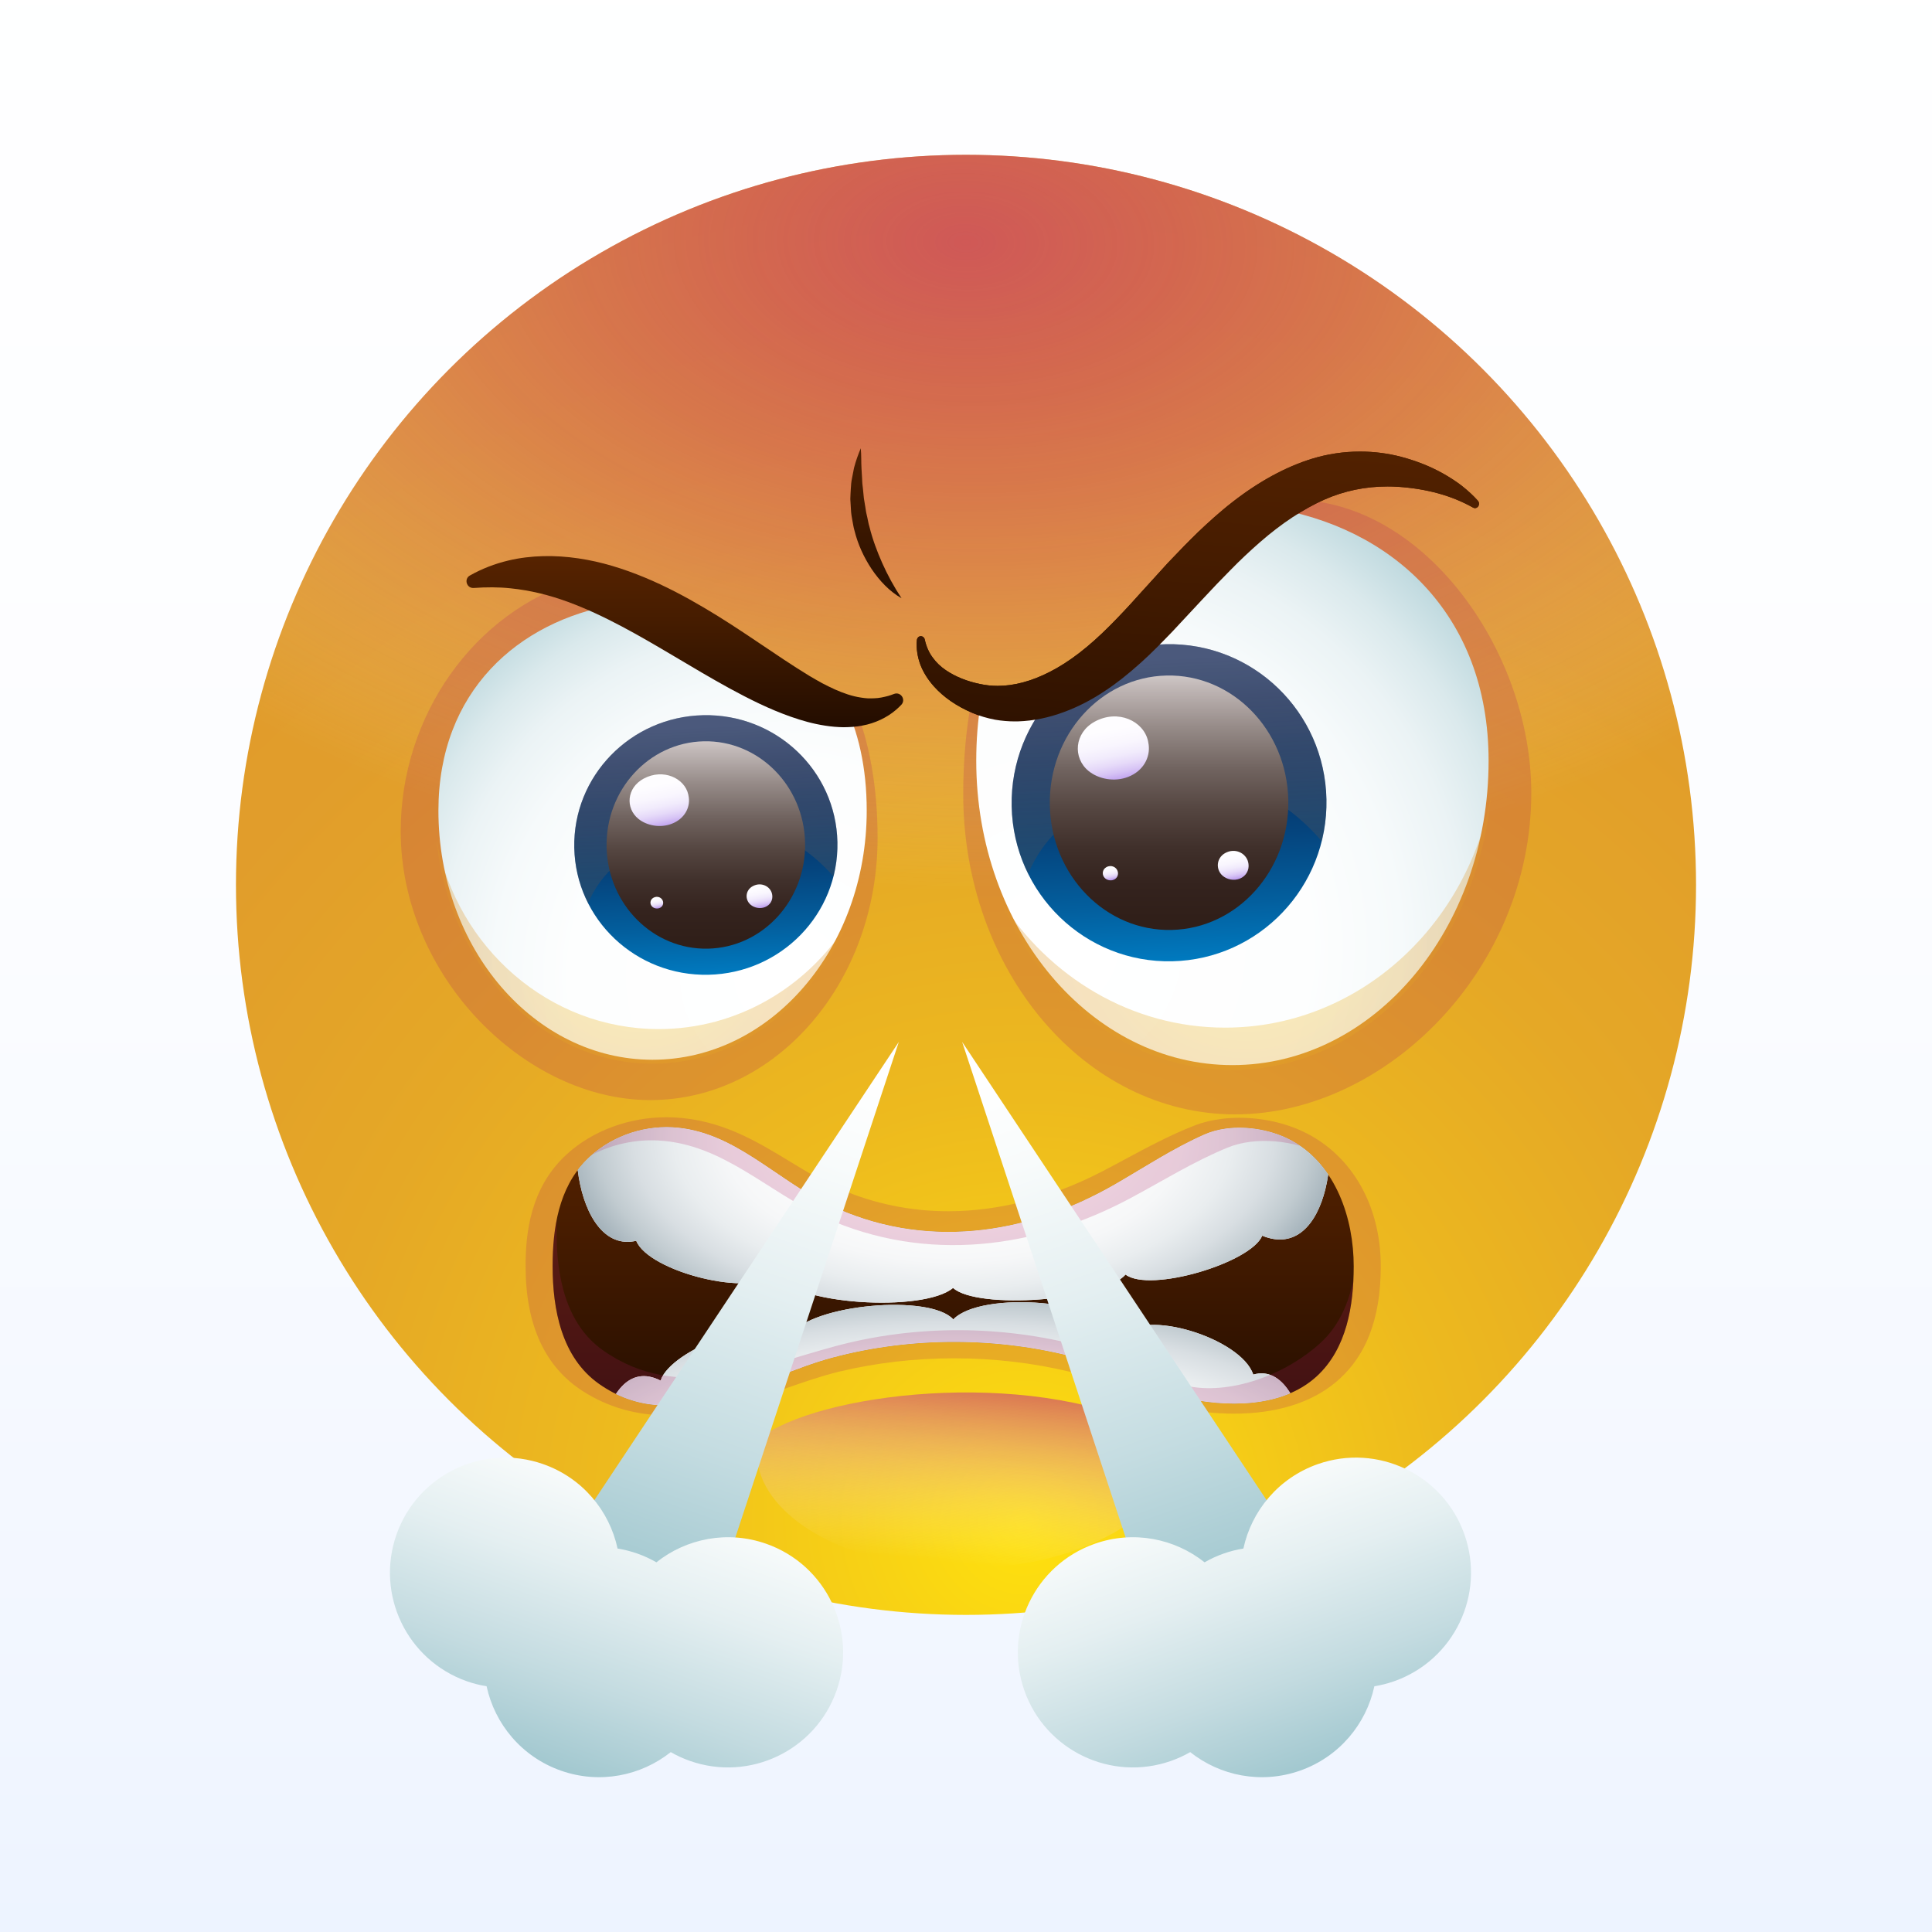 <?xml version="1.0" encoding="utf-8"?>
<!-- Generator: Adobe Illustrator 27.5.0, SVG Export Plug-In . SVG Version: 6.00 Build 0)  -->
<svg version="1.1" xmlns="http://www.w3.org/2000/svg" xmlns:xlink="http://www.w3.org/1999/xlink" x="0px" y="0px"
	 viewBox="0 0 500 500" style="enable-background:new 0 0 500 500;" xml:space="preserve">
<rect x="0" y="0" width="500" height="500" fill="#333333" stroke="none"/>
<g id="BACKGROUND">
	<linearGradient id="SVGID_1_" gradientUnits="userSpaceOnUse" x1="250" y1="-42.956" x2="250" y2="557.139">
		<stop  offset="0" style="stop-color:#FFFFFF"/>
		<stop  offset="0.442" style="stop-color:#FCFDFF"/>
		<stop  offset="0.811" style="stop-color:#F1F6FF"/>
		<stop  offset="0.997" style="stop-color:#E9F1FF"/>
	</linearGradient>
	<rect style="fill:url(#SVGID_1_);" width="500" height="500"/>
</g>
<g id="OBJECTS">
	<g>
		<g>
			<g>
				<g>
					
						<radialGradient id="SVGID_00000130628892223139708410000010521937872332672179_" cx="265.062" cy="393.438" r="358.469" gradientUnits="userSpaceOnUse">
						<stop  offset="0" style="stop-color:#FFE20D"/>
						<stop  offset="0.003" style="stop-color:#FFE20D"/>
						<stop  offset="0.104" style="stop-color:#F8D314"/>
						<stop  offset="0.305" style="stop-color:#EDBA1E"/>
						<stop  offset="0.516" style="stop-color:#E5A826"/>
						<stop  offset="0.74" style="stop-color:#E19D2B"/>
						<stop  offset="1" style="stop-color:#DF9A2C"/>
					</radialGradient>
					<circle style="fill:url(#SVGID_00000130628892223139708410000010521937872332672179_);" cx="250" cy="229" r="188.934"/>
					<g>
						<defs>
							<circle id="SVGID_00000030475917383041837820000009834560628241152136_" cx="250" cy="229" r="188.934"/>
						</defs>
						<clipPath id="SVGID_00000025413312283318857330000003480907476537971854_">
							<use xlink:href="#SVGID_00000030475917383041837820000009834560628241152136_"  style="overflow:visible;"/>
						</clipPath>
						<g style="clip-path:url(#SVGID_00000025413312283318857330000003480907476537971854_);">
							
								<radialGradient id="SVGID_00000003794112089805172440000015437112502676365989_" cx="-768.71" cy="2.863" r="556.312" gradientTransform="matrix(-0.006 0.302 -0.505 -0.01 246.74 294.881)" gradientUnits="userSpaceOnUse">
								<stop  offset="0" style="stop-color:#C83C69"/>
								<stop  offset="0.211" style="stop-color:#C93F6B;stop-opacity:0.789"/>
								<stop  offset="0.359" style="stop-color:#CB4872;stop-opacity:0.641"/>
								<stop  offset="0.487" style="stop-color:#D0577E;stop-opacity:0.513"/>
								<stop  offset="0.604" style="stop-color:#D66D8F;stop-opacity:0.396"/>
								<stop  offset="0.713" style="stop-color:#DE8AA5;stop-opacity:0.287"/>
								<stop  offset="0.817" style="stop-color:#E8ACC0;stop-opacity:0.183"/>
								<stop  offset="0.914" style="stop-color:#F3D5DF;stop-opacity:0.086"/>
								<stop  offset="1" style="stop-color:#FFFFFF;stop-opacity:0"/>
							</radialGradient>
							<path style="opacity:0.7;fill:url(#SVGID_00000003794112089805172440000015437112502676365989_);" d="M246.633,230.665
								C91.321,227.499-33.049,149.664-31.157,56.815c1.892-92.849,129.332-165.551,284.643-162.386
								c155.311,3.166,279.681,81.001,277.789,173.85C529.383,161.128,401.944,233.83,246.633,230.665z"/>
						</g>
					</g>
				</g>
			</g>
			<g>
				
					<linearGradient id="SVGID_00000108291839256683021880000017806269338348938672_" gradientUnits="userSpaceOnUse" x1="314.19" y1="94.675" x2="304.459" y2="219.373">
					<stop  offset="0" style="stop-color:#592400"/>
					<stop  offset="0.395" style="stop-color:#461C00"/>
					<stop  offset="1" style="stop-color:#210C00"/>
				</linearGradient>
				<path style="fill:url(#SVGID_00000108291839256683021880000017806269338348938672_);" d="M262.651,186.7
					c-1.691,0-3.411-0.147-5.112-0.438c-2.04-0.383-4.023-0.973-5.862-1.749c-4.174-1.789-7.449-4.049-10.001-6.904
					c-1.53-1.72-2.689-3.562-3.442-5.473c-0.813-2.153-1.145-4.406-0.946-6.482c0.053-0.55,0.457-0.975,0.963-1.011
					c0.002,0,0.004,0,0.006,0c0.548,0,0.959,0.357,1.07,0.866c0.392,1.795,1.07,3.347,2.016,4.613
					c0.906,1.275,2.043,2.378,3.446,3.327c2.498,1.685,5.482,2.888,8.871,3.577c1.473,0.316,3.01,0.479,4.546,0.479
					c4.23,0,8.744-1.208,13.413-3.588c5.135-2.62,10.159-6.492,15.809-12.186c2.376-2.391,4.844-5.023,7.333-7.82l7.512-8.262
					c2.889-3.04,5.369-5.604,7.977-8.12c2.293-2.171,5.373-5.012,8.731-7.613c6.827-5.321,13.74-9.083,20.55-11.187
					c4.022-1.236,8.213-1.864,12.456-1.864c3.644,0,7.251,0.465,10.719,1.383c3.967,1.07,7.449,2.455,10.634,4.231
					c1.744,0.975,3.372,2.031,4.839,3.137c1.784,1.41,3.162,2.683,4.296,3.977c0.352,0.401,0.387,1.014,0.082,1.459
					c-0.196,0.287-0.5,0.453-0.832,0.453c-0.166,0-0.325-0.043-0.475-0.126c-5.586-3.136-11.999-4.906-19.603-5.407
					c-0.842-0.05-1.701-0.075-2.546-0.075c-5.739,0-11.232,1.14-16.324,3.387c-5.493,2.454-11.091,6.151-16.645,10.991
					c-2.755,2.405-5.254,4.763-7.643,7.212c-2.351,2.359-4.809,4.928-7.501,7.837l-7.563,8.112
					c-2.819,2.927-5.399,5.574-8.186,8.076c-3.441,3.089-6.38,5.401-9.25,7.276c-3.373,2.278-6.931,4.115-10.602,5.476
					c-3.976,1.476-7.932,2.291-11.757,2.423C263.304,186.695,262.977,186.7,262.651,186.7z"/>
			</g>
			<g>
				
					<linearGradient id="SVGID_00000173883064415804731330000012756259203109886351_" gradientUnits="userSpaceOnUse" x1="225.843" y1="100.887" x2="227.12" y2="162.929">
					<stop  offset="0" style="stop-color:#592400"/>
					<stop  offset="0.385" style="stop-color:#461C00"/>
					<stop  offset="1" style="stop-color:#210C00"/>
				</linearGradient>
				<path style="fill:url(#SVGID_00000173883064415804731330000012756259203109886351_);" d="M222.764,116.013
					c0.18,1.816,0.094,3.552,0.195,5.285c0.065,0.867,0.117,1.727,0.154,2.58c0.03,0.427,0.02,0.852,0.062,1.276l0.149,1.268
					c0.092,0.843,0.172,1.683,0.245,2.519c0.154,0.829,0.278,1.658,0.409,2.484c0.075,0.411,0.105,0.829,0.195,1.237l0.279,1.22
					c0.198,0.809,0.293,1.643,0.556,2.434c0.799,3.234,1.961,6.359,3.327,9.439c1.381,3.084,3.005,6.083,4.982,9.067
					c-3.146-1.79-5.687-4.518-7.723-7.526c-2.015-3.033-3.582-6.417-4.458-9.981c-0.266-0.879-0.374-1.794-0.558-2.69
					c-0.161-0.902-0.324-1.802-0.355-2.718c-0.06-0.912-0.127-1.822-0.163-2.731c0.02-0.911,0.077-1.821,0.129-2.726
					c0.044-0.906,0.118-1.806,0.309-2.696c0.158-0.891,0.331-1.777,0.517-2.654C221.465,119.357,222.078,117.655,222.764,116.013z"
					/>
			</g>
			<g>
				<g>
					<g>
						<g>
							<g>
								<path style="opacity:0.2;fill:#AA1A5F;" d="M150,150.055c-27.612,8.295-46.298,35.476-46.298,65.021
									c0,37.488,32.111,69.625,64.597,69.625s58.822-30.39,58.822-67.879c0-13.232-2.144-25.126-6.318-35.104
									C196.306,178.559,170.494,163.578,150,150.055z"/>
								
									<radialGradient id="SVGID_00000168078147609310080450000000542809618462241424_" cx="204.041" cy="252.757" r="124.039" gradientUnits="userSpaceOnUse">
									<stop  offset="0" style="stop-color:#FFFFFF"/>
									<stop  offset="0.452" style="stop-color:#FDFEFE"/>
									<stop  offset="0.614" style="stop-color:#F6FAFB"/>
									<stop  offset="0.73" style="stop-color:#EBF3F5"/>
									<stop  offset="0.824" style="stop-color:#DAE9EC"/>
									<stop  offset="0.904" style="stop-color:#C4DCE1"/>
									<stop  offset="0.974" style="stop-color:#A9CCD3"/>
									<stop  offset="1" style="stop-color:#9DC5CD"/>
								</radialGradient>
								<path style="fill:url(#SVGID_00000168078147609310080450000000542809618462241424_);" d="M159.422,156.409
									c-25.376,4.353-45.96,22.576-45.96,53.385c0,35.604,24.813,64.467,55.422,64.467c30.609,0,55.422-28.863,55.422-64.467
									c0-11.15-2.173-20.652-6.096-28.447C197.158,178.044,177.499,167.871,159.422,156.409z"/>
								
									<radialGradient id="SVGID_00000094612862927295777630000002553345254163316889_" cx="480.269" cy="246.391" r="39.883" gradientTransform="matrix(-1.095 0 0 1 692.178 0)" gradientUnits="userSpaceOnUse">
									<stop  offset="0" style="stop-color:#FFE20D"/>
									<stop  offset="0.003" style="stop-color:#FFE20D"/>
									<stop  offset="0.422" style="stop-color:#EEBD1D"/>
									<stop  offset="0.783" style="stop-color:#E3A328"/>
									<stop  offset="1" style="stop-color:#DF9A2C"/>
								</radialGradient>
								<path style="opacity:0.3;fill:url(#SVGID_00000094612862927295777630000002553345254163316889_);" d="M170.467,266.325
									c20.244,0,38.093-10.684,48.641-26.937c-9.293,21.297-28.287,35.901-50.225,35.901c-28.856,0-52.626-25.255-55.904-57.796
									C118.451,245.361,142.11,266.325,170.467,266.325z"/>
								<g>
									<defs>
										
											<ellipse id="SVGID_00000008845670742131402130000017094788162374096262_" cx="168.883" cy="209.794" rx="55.422" ry="64.467"/>
									</defs>
									<clipPath id="SVGID_00000030463921937424447220000014977418787535742348_">
										<use xlink:href="#SVGID_00000008845670742131402130000017094788162374096262_"  style="overflow:visible;"/>
									</clipPath>
									<g style="clip-path:url(#SVGID_00000030463921937424447220000014977418787535742348_);">
										
											<linearGradient id="SVGID_00000085956067600579415430000015434188787979692434_" gradientUnits="userSpaceOnUse" x1="462.519" y1="262.657" x2="465.944" y2="188.224" gradientTransform="matrix(-1 0 0 1 647.213 0)">
											<stop  offset="0" style="stop-color:#321FA3"/>
											<stop  offset="0.127" style="stop-color:#007CC2"/>
											<stop  offset="0.299" style="stop-color:#035F9E"/>
											<stop  offset="0.495" style="stop-color:#05447D"/>
											<stop  offset="0.683" style="stop-color:#073065"/>
											<stop  offset="0.856" style="stop-color:#082456"/>
											<stop  offset="1" style="stop-color:#082051"/>
										</linearGradient>
										<path style="fill:url(#SVGID_00000085956067600579415430000015434188787979692434_);" d="M148.621,219.418
											c0.378,18.549,15.929,33.256,34.734,32.849c18.806-0.407,33.744-15.774,33.366-34.323
											c-0.378-18.549-15.929-33.256-34.735-32.849C163.182,185.502,148.243,200.869,148.621,219.418z"/>
										
											<linearGradient id="SVGID_00000005232082538355530270000010116072621394012586_" gradientUnits="userSpaceOnUse" x1="462.528" y1="262.453" x2="465.944" y2="188.215" gradientTransform="matrix(-1 0 0 1 647.213 0)">
											<stop  offset="0" style="stop-color:#301F19"/>
											<stop  offset="0.128" style="stop-color:#34231E"/>
											<stop  offset="0.271" style="stop-color:#40302B"/>
											<stop  offset="0.42" style="stop-color:#554641"/>
											<stop  offset="0.573" style="stop-color:#716460"/>
											<stop  offset="0.73" style="stop-color:#968B88"/>
											<stop  offset="0.888" style="stop-color:#C2B9B8"/>
											<stop  offset="1" style="stop-color:#E5DFDF"/>
										</linearGradient>
										<path style="opacity:0.3;fill:url(#SVGID_00000005232082538355530270000010116072621394012586_);" d="M210.372,221.643
											c-6.707-5.546-15.406-8.413-24.461-8.241c-9.806,0.186-18.706,3.98-25.934,9.921c-3.754,3.085-6.132,6.592-7.795,10.389
											c-2.182-4.31-3.456-9.154-3.56-14.294c-0.378-18.549,14.561-33.916,33.366-34.324
											c18.806-0.407,34.357,14.299,34.735,32.849c0.063,3.068-0.302,6.046-1.026,8.886
											C214.075,224.928,212.232,223.181,210.372,221.643z"/>
										
											<linearGradient id="SVGID_00000065055353178177172000000017028373459941481889_" gradientUnits="userSpaceOnUse" x1="464.542" y1="243.016" x2="464.542" y2="187.819" gradientTransform="matrix(-1 0 0 1 647.213 0)">
											<stop  offset="0" style="stop-color:#301F19"/>
											<stop  offset="0.128" style="stop-color:#34231E"/>
											<stop  offset="0.271" style="stop-color:#40302B"/>
											<stop  offset="0.42" style="stop-color:#554641"/>
											<stop  offset="0.573" style="stop-color:#716460"/>
											<stop  offset="0.73" style="stop-color:#968B88"/>
											<stop  offset="0.888" style="stop-color:#C2B9B8"/>
											<stop  offset="1" style="stop-color:#E5DFDF"/>
										</linearGradient>
										<path style="fill:url(#SVGID_00000065055353178177172000000017028373459941481889_);" d="M156.986,219.238
											c0.303,14.82,12.048,26.583,26.233,26.275c14.186-0.308,25.439-12.571,25.137-27.39
											c-0.303-14.819-12.048-26.583-26.234-26.275C167.937,192.157,156.684,204.419,156.986,219.238z"/>
										
											<linearGradient id="SVGID_00000165210232764161454630000001782856097614717115_" gradientUnits="userSpaceOnUse" x1="485.413" y1="141.204" x2="485.413" y2="168.075" gradientTransform="matrix(-0.968 0.189 0.15 0.806 616.914 -11.363)">
											<stop  offset="0" style="stop-color:#FFFFFF"/>
											<stop  offset="0.414" style="stop-color:#FEFDFF"/>
											<stop  offset="0.564" style="stop-color:#F9F6FE"/>
											<stop  offset="0.67" style="stop-color:#F1EBFC"/>
											<stop  offset="0.756" style="stop-color:#E6DAF9"/>
											<stop  offset="0.83" style="stop-color:#D7C4F5"/>
											<stop  offset="0.895" style="stop-color:#C4A8F0"/>
											<stop  offset="0.953" style="stop-color:#AF89EB"/>
											<stop  offset="0.979" style="stop-color:#A378E8"/>
										</linearGradient>
										<path style="fill:url(#SVGID_00000165210232764161454630000001782856097614717115_);" d="M178.124,205.613
											c0.057,0.256,0.103,0.514,0.137,0.771c0.359,2.686-1.15,5.558-4.418,6.813c-2.995,1.15-6.45,0.478-8.613-1.268
											c-3.411-2.753-3.077-8.053,1.352-10.426C171.632,198.797,177.174,201.374,178.124,205.613z"/>
										
											<linearGradient id="SVGID_00000003792064493462708730000013416934345382644668_" gradientUnits="userSpaceOnUse" x1="473.473" y1="186.911" x2="473.473" y2="199.254" gradientTransform="matrix(-0.911 0.176 0.152 0.806 598.276 -8.184)">
											<stop  offset="0" style="stop-color:#FFFFFF"/>
											<stop  offset="0.414" style="stop-color:#FEFDFF"/>
											<stop  offset="0.564" style="stop-color:#F9F6FE"/>
											<stop  offset="0.67" style="stop-color:#F1EBFC"/>
											<stop  offset="0.756" style="stop-color:#E6DAF9"/>
											<stop  offset="0.83" style="stop-color:#D7C4F5"/>
											<stop  offset="0.895" style="stop-color:#C4A8F0"/>
											<stop  offset="0.953" style="stop-color:#AF89EB"/>
											<stop  offset="0.979" style="stop-color:#A378E8"/>
										</linearGradient>
										<path style="fill:url(#SVGID_00000003792064493462708730000013416934345382644668_);" d="M199.793,231.306
											c0.026,0.117,0.048,0.236,0.064,0.354c0.172,1.232-0.464,2.541-1.872,3.099c-1.29,0.512-2.79,0.186-3.738-0.625
											c-1.494-1.279-1.382-3.705,0.522-4.77C196.94,228.15,199.356,229.359,199.793,231.306z"/>
										
											<linearGradient id="SVGID_00000002342482741820262130000002859664036524535998_" gradientUnits="userSpaceOnUse" x1="501.955" y1="186.504" x2="501.955" y2="192.606" gradientTransform="matrix(-0.911 0.176 0.152 0.806 598.276 -8.184)">
											<stop  offset="0" style="stop-color:#FFFFFF"/>
											<stop  offset="0.414" style="stop-color:#FEFDFF"/>
											<stop  offset="0.564" style="stop-color:#F9F6FE"/>
											<stop  offset="0.67" style="stop-color:#F1EBFC"/>
											<stop  offset="0.756" style="stop-color:#E6DAF9"/>
											<stop  offset="0.83" style="stop-color:#D7C4F5"/>
											<stop  offset="0.895" style="stop-color:#C4A8F0"/>
											<stop  offset="0.953" style="stop-color:#AF89EB"/>
											<stop  offset="0.979" style="stop-color:#A378E8"/>
										</linearGradient>
										<path style="fill:url(#SVGID_00000002342482741820262130000002859664036524535998_);" d="M171.582,233.295
											c0.013,0.058,0.023,0.117,0.032,0.175c0.085,0.609-0.229,1.256-0.925,1.532c-0.638,0.253-1.38,0.092-1.848-0.309
											c-0.739-0.632-0.683-1.832,0.258-2.358C170.171,231.735,171.366,232.333,171.582,233.295z"/>
									</g>
								</g>
							</g>
						</g>
					</g>
					<g>
						<g>
							<g>
								<path style="opacity:0.2;fill:#AA1A5F;" d="M335.277,129.374c-8.807,5.398-15.873,8.628-24.506,14.3
									c-5.517,5.411-10.659,11.047-15.682,17.061c-10.531,12.611-26.709,26.495-43.624,20.28
									c-1.447,7.615-2.182,15.805-2.182,24.463c0,45.797,31.504,82.922,70.366,82.922c38.862,0,76.649-37.4,76.649-83.197
									C396.298,168.646,368.723,129.885,335.277,129.374z"/>
								
									<radialGradient id="SVGID_00000176036315891440932780000015225412318025885826_" cx="272.977" cy="245.097" r="145.589" gradientUnits="userSpaceOnUse">
									<stop  offset="0" style="stop-color:#FFFFFF"/>
									<stop  offset="0.452" style="stop-color:#FDFEFE"/>
									<stop  offset="0.614" style="stop-color:#F6FAFB"/>
									<stop  offset="0.73" style="stop-color:#EBF3F5"/>
									<stop  offset="0.824" style="stop-color:#DAE9EC"/>
									<stop  offset="0.904" style="stop-color:#C4DCE1"/>
									<stop  offset="0.974" style="stop-color:#A9CCD3"/>
									<stop  offset="1" style="stop-color:#9DC5CD"/>
								</radialGradient>
								<path style="fill:url(#SVGID_00000176036315891440932780000015225412318025885826_);" d="M328.657,131.405
									c-5.988,4.048-11.845,8.3-17.886,12.269c-5.517,5.411-10.659,11.047-15.682,17.061
									c-10.039,12.022-25.209,25.202-41.258,21.025c-0.773,4.731-1.179,9.774-1.179,15.133c0,43.495,29.683,78.755,66.298,78.755
									c36.615,0,66.298-35.26,66.298-78.755C385.249,158.591,359.749,136.206,328.657,131.405z"/>
								
									<radialGradient id="SVGID_00000057109094862600835610000016394021132044468148_" cx="609.71" cy="241.6" r="48.724" gradientTransform="matrix(1.073 0 0 1 -331.688 0)" gradientUnits="userSpaceOnUse">
									<stop  offset="0" style="stop-color:#FFE20D"/>
									<stop  offset="0.003" style="stop-color:#FFE20D"/>
									<stop  offset="0.422" style="stop-color:#EEBD1D"/>
									<stop  offset="0.783" style="stop-color:#E3A328"/>
									<stop  offset="1" style="stop-color:#DF9A2C"/>
								</radialGradient>
								<path style="opacity:0.3;fill:url(#SVGID_00000057109094862600835610000016394021132044468148_);" d="M317.056,265.952
									c-24.217,0-45.569-13.052-58.187-32.907c11.117,26.017,33.838,43.858,60.081,43.858c34.519,0,62.955-30.852,66.876-70.605
									C379.281,240.342,350.979,265.952,317.056,265.952z"/>
								<g>
									<defs>
										
											<ellipse id="SVGID_00000107590470261974429620000008848474657460197821_" cx="318.951" cy="196.893" rx="66.298" ry="78.755"/>
									</defs>
									<clipPath id="SVGID_00000103978828530699877240000013891891945165820838_">
										<use xlink:href="#SVGID_00000107590470261974429620000008848474657460197821_"  style="overflow:visible;"/>
									</clipPath>
									<g style="clip-path:url(#SVGID_00000103978828530699877240000013891891945165820838_);">
										
											<linearGradient id="SVGID_00000008827639145011660990000002320234377805428115_" gradientUnits="userSpaceOnUse" x1="605.346" y1="261.469" x2="609.53" y2="170.543" gradientTransform="matrix(-1 0 0 1 910.368 0)">
											<stop  offset="0" style="stop-color:#321FA3"/>
											<stop  offset="0.127" style="stop-color:#007CC2"/>
											<stop  offset="0.299" style="stop-color:#035F9E"/>
											<stop  offset="0.495" style="stop-color:#05447D"/>
											<stop  offset="0.683" style="stop-color:#073065"/>
											<stop  offset="0.856" style="stop-color:#082456"/>
											<stop  offset="1" style="stop-color:#082051"/>
										</linearGradient>
										<path style="fill:url(#SVGID_00000008827639145011660990000002320234377805428115_);" d="M261.817,208.65
											c0.452,22.66,19.055,40.626,41.551,40.129c22.496-0.498,40.366-19.27,39.914-41.93
											c-0.452-22.66-19.055-40.626-41.551-40.129C279.236,167.217,261.365,185.99,261.817,208.65z"/>
										
											<linearGradient id="SVGID_00000121249158047303191740000002056913340938175407_" gradientUnits="userSpaceOnUse" x1="605.355" y1="261.279" x2="609.53" y2="170.535" gradientTransform="matrix(-1 0 0 1 910.368 0)">
											<stop  offset="0" style="stop-color:#301F19"/>
											<stop  offset="0.128" style="stop-color:#34231E"/>
											<stop  offset="0.271" style="stop-color:#40302B"/>
											<stop  offset="0.42" style="stop-color:#554641"/>
											<stop  offset="0.573" style="stop-color:#716460"/>
											<stop  offset="0.73" style="stop-color:#968B88"/>
											<stop  offset="0.888" style="stop-color:#C2B9B8"/>
											<stop  offset="1" style="stop-color:#E5DFDF"/>
										</linearGradient>
										<path style="opacity:0.3;fill:url(#SVGID_00000121249158047303191740000002056913340938175407_);" d="M335.687,211.367
											c-8.023-6.775-18.43-10.277-29.261-10.067c-11.73,0.227-22.377,4.862-31.024,12.12c-4.49,3.769-7.335,8.053-9.325,12.692
											c-2.61-5.266-4.134-11.182-4.259-17.462c-0.452-22.66,17.418-41.433,39.914-41.931
											c22.496-0.497,41.099,17.469,41.551,40.129c0.075,3.748-0.361,7.385-1.227,10.856
											C340.117,215.38,337.912,213.246,335.687,211.367z"/>
										
											<linearGradient id="SVGID_00000147942108352663901370000007854851485213258113_" gradientUnits="userSpaceOnUse" x1="607.818" y1="237.606" x2="607.818" y2="169.884" gradientTransform="matrix(-1 0 0 1 910.368 0)">
											<stop  offset="0" style="stop-color:#301F19"/>
											<stop  offset="0.128" style="stop-color:#34231E"/>
											<stop  offset="0.271" style="stop-color:#40302B"/>
											<stop  offset="0.42" style="stop-color:#554641"/>
											<stop  offset="0.573" style="stop-color:#716460"/>
											<stop  offset="0.73" style="stop-color:#968B88"/>
											<stop  offset="0.888" style="stop-color:#C2B9B8"/>
											<stop  offset="1" style="stop-color:#E5DFDF"/>
										</linearGradient>
										<path style="fill:url(#SVGID_00000147942108352663901370000007854851485213258113_);" d="M271.692,208.433
											c0.364,18.182,14.474,32.615,31.517,32.237c17.043-0.378,30.564-15.424,30.2-33.606
											c-0.364-18.182-14.474-32.615-31.518-32.237C284.848,175.206,271.327,190.251,271.692,208.433z"/>
										
											<linearGradient id="SVGID_00000009571380779986093550000009342387346053920932_" gradientUnits="userSpaceOnUse" x1="628.058" y1="87.534" x2="628.058" y2="120.33" gradientTransform="matrix(-0.968 0.189 0.15 0.806 880.069 -11.363)">
											<stop  offset="0" style="stop-color:#FFFFFF"/>
											<stop  offset="0.414" style="stop-color:#FEFDFF"/>
											<stop  offset="0.564" style="stop-color:#F9F6FE"/>
											<stop  offset="0.67" style="stop-color:#F1EBFC"/>
											<stop  offset="0.756" style="stop-color:#E6DAF9"/>
											<stop  offset="0.83" style="stop-color:#D7C4F5"/>
											<stop  offset="0.895" style="stop-color:#C4A8F0"/>
											<stop  offset="0.953" style="stop-color:#AF89EB"/>
											<stop  offset="0.979" style="stop-color:#A378E8"/>
										</linearGradient>
										<path style="fill:url(#SVGID_00000009571380779986093550000009342387346053920932_);" d="M297.11,191.785
											c0.069,0.313,0.123,0.627,0.164,0.942c0.43,3.281-1.375,6.79-5.285,8.323c-3.584,1.405-7.716,0.584-10.304-1.55
											c-4.081-3.364-3.682-9.838,1.617-12.737C289.345,183.458,295.974,186.607,297.11,191.785z"/>
										
											<linearGradient id="SVGID_00000050647526602331542320000016540145355580197048_" gradientUnits="userSpaceOnUse" x1="620.795" y1="143.137" x2="620.795" y2="158.202" gradientTransform="matrix(-0.911 0.176 0.152 0.806 861.431 -8.184)">
											<stop  offset="0" style="stop-color:#FFFFFF"/>
											<stop  offset="0.414" style="stop-color:#FEFDFF"/>
											<stop  offset="0.564" style="stop-color:#F9F6FE"/>
											<stop  offset="0.67" style="stop-color:#F1EBFC"/>
											<stop  offset="0.756" style="stop-color:#E6DAF9"/>
											<stop  offset="0.83" style="stop-color:#D7C4F5"/>
											<stop  offset="0.895" style="stop-color:#C4A8F0"/>
											<stop  offset="0.953" style="stop-color:#AF89EB"/>
											<stop  offset="0.979" style="stop-color:#A378E8"/>
										</linearGradient>
										<path style="fill:url(#SVGID_00000050647526602331542320000016540145355580197048_);" d="M323.032,223.172
											c0.031,0.144,0.057,0.288,0.077,0.433c0.206,1.505-0.555,3.104-2.239,3.786c-1.544,0.625-3.338,0.227-4.472-0.764
											c-1.788-1.562-1.653-4.527,0.624-5.827C319.619,219.316,322.509,220.794,323.032,223.172z"/>
										
											<linearGradient id="SVGID_00000155858092814836511870000002887499648276127119_" gradientUnits="userSpaceOnUse" x1="654.874" y1="142.792" x2="654.874" y2="150.24" gradientTransform="matrix(-0.911 0.176 0.152 0.806 861.431 -8.184)">
											<stop  offset="0" style="stop-color:#FFFFFF"/>
											<stop  offset="0.414" style="stop-color:#FEFDFF"/>
											<stop  offset="0.564" style="stop-color:#F9F6FE"/>
											<stop  offset="0.67" style="stop-color:#F1EBFC"/>
											<stop  offset="0.756" style="stop-color:#E6DAF9"/>
											<stop  offset="0.83" style="stop-color:#D7C4F5"/>
											<stop  offset="0.895" style="stop-color:#C4A8F0"/>
											<stop  offset="0.953" style="stop-color:#AF89EB"/>
											<stop  offset="0.979" style="stop-color:#A378E8"/>
										</linearGradient>
										<path style="fill:url(#SVGID_00000155858092814836511870000002887499648276127119_);" d="M289.284,225.602
											c0.016,0.071,0.028,0.142,0.038,0.214c0.102,0.744-0.274,1.535-1.107,1.872c-0.763,0.309-1.65,0.112-2.211-0.378
											c-0.884-0.772-0.818-2.238,0.308-2.881C287.597,223.696,289.026,224.426,289.284,225.602z"/>
									</g>
								</g>
							</g>
						</g>
					</g>
				</g>
			</g>
			<g>
				
					<linearGradient id="SVGID_00000033338155971968622910000007705954012515661968_" gradientUnits="userSpaceOnUse" x1="314.19" y1="94.675" x2="304.459" y2="219.373">
					<stop  offset="0" style="stop-color:#592400"/>
					<stop  offset="0.395" style="stop-color:#461C00"/>
					<stop  offset="1" style="stop-color:#210C00"/>
				</linearGradient>
				<path style="fill:url(#SVGID_00000033338155971968622910000007705954012515661968_);" d="M262.651,186.7
					c-1.691,0-3.411-0.147-5.112-0.438c-2.04-0.383-4.023-0.973-5.862-1.749c-4.174-1.789-7.449-4.049-10.001-6.904
					c-1.53-1.72-2.689-3.562-3.442-5.473c-0.813-2.153-1.145-4.406-0.946-6.482c0.053-0.55,0.457-0.975,0.963-1.011
					c0.002,0,0.004,0,0.006,0c0.548,0,0.959,0.357,1.07,0.866c0.392,1.795,1.07,3.347,2.016,4.613
					c0.906,1.275,2.043,2.378,3.446,3.327c2.498,1.685,5.482,2.888,8.871,3.577c1.473,0.316,3.01,0.479,4.546,0.479
					c4.23,0,8.744-1.208,13.413-3.588c5.135-2.62,10.159-6.492,15.809-12.186c2.376-2.391,4.844-5.023,7.333-7.82l7.512-8.262
					c2.889-3.04,5.369-5.604,7.977-8.12c2.293-2.171,5.373-5.012,8.731-7.613c6.827-5.321,13.74-9.083,20.55-11.187
					c4.022-1.236,8.213-1.864,12.456-1.864c3.644,0,7.251,0.465,10.719,1.383c3.967,1.07,7.449,2.455,10.634,4.231
					c1.744,0.975,3.372,2.031,4.839,3.137c1.784,1.41,3.162,2.683,4.296,3.977c0.352,0.401,0.387,1.014,0.082,1.459
					c-0.196,0.287-0.5,0.453-0.832,0.453c-0.166,0-0.325-0.043-0.475-0.126c-5.586-3.136-11.999-4.906-19.603-5.407
					c-0.842-0.05-1.701-0.075-2.546-0.075c-5.739,0-11.232,1.14-16.324,3.387c-5.493,2.454-11.091,6.151-16.645,10.991
					c-2.755,2.405-5.254,4.763-7.643,7.212c-2.351,2.359-4.809,4.928-7.501,7.837l-7.563,8.112
					c-2.819,2.927-5.399,5.574-8.186,8.076c-3.441,3.089-6.38,5.401-9.25,7.276c-3.373,2.278-6.931,4.115-10.602,5.476
					c-3.976,1.476-7.932,2.291-11.757,2.423C263.304,186.695,262.977,186.7,262.651,186.7z"/>
			</g>
			<g>
				
					<linearGradient id="SVGID_00000123420157909506020900000000965204179078302106_" gradientUnits="userSpaceOnUse" x1="177.237" y1="141.885" x2="177.237" y2="189.741">
					<stop  offset="0" style="stop-color:#592400"/>
					<stop  offset="0.401" style="stop-color:#451C00"/>
					<stop  offset="1" style="stop-color:#210C00"/>
				</linearGradient>
				<path style="fill:url(#SVGID_00000123420157909506020900000000965204179078302106_);" d="M122.609,152.168
					c-1.836,0.136-2.612-2.316-1.01-3.223c3.063-1.734,6.431-3.045,9.959-3.883c5.88-1.395,12.114-1.442,18.091-0.561
					c6,0.871,11.733,2.691,17.143,4.93c5.42,2.245,10.516,4.95,15.385,7.825c9.748,5.725,18.546,12.342,27.324,17.682
					c1.107,0.644,2.195,1.283,3.299,1.883c1.1,0.577,2.212,1.121,3.313,1.62c2.217,0.978,4.445,1.762,6.716,2.091
					c0.552,0.118,1.087,0.13,1.647,0.191c0.05,0.006,0.101,0.008,0.151,0.008c0.544-0.002,1.112,0.033,1.667-0.018
					c1.189-0.025,2.36-0.292,3.583-0.608c0.494-0.146,0.988-0.317,1.483-0.51c1.733-0.677,3.175,1.46,1.893,2.809
					c-0.42,0.441-0.865,0.868-1.337,1.276c-2.367,2.041-5.484,3.51-8.725,4.098c-1.628,0.335-3.258,0.405-4.885,0.43
					c-1.61-0.024-3.218-0.166-4.763-0.412c-3.118-0.475-6.069-1.315-8.885-2.31c-5.646-1.986-10.786-4.588-15.721-7.266
					c-4.93-2.693-9.638-5.515-14.275-8.262c-9.271-5.493-18.261-10.734-27.749-14.218c-4.747-1.731-9.633-2.962-14.776-3.483
					C129.043,151.927,125.876,151.926,122.609,152.168z"/>
			</g>
		</g>
		<g>
			<path style="opacity:0.2;fill:#AA1A5F;" d="M172.713,366.3c-7.95,0-15.264-2.078-21.737-6.177
				c-9.924-6.282-14.956-17.192-14.956-32.428c0-8.26,1.105-20.25,10.664-28.973c6.674-6.09,16.079-9.582,25.803-9.582
				c0.646,0,1.293,0.016,1.938,0.047c12.252,0.604,21.418,6.185,30.281,11.582c4.32,2.629,8.4,5.113,12.743,6.977
				c8.847,3.795,18.26,5.72,27.978,5.72c12.986-0.001,26.66-3.515,39.544-10.162c2.079-1.074,4.142-2.183,6.204-3.293
				c5.626-3.026,11.442-6.155,17.748-8.642c2.25-0.888,4.733-1.501,7.38-1.823c1.44-0.175,2.938-0.264,4.45-0.264
				c6.009,0,12.048,1.356,17.005,3.817c12.262,6.089,19.582,19.024,19.582,34.599c0,13.743-3.873,23.614-11.842,30.177
				c-6.337,5.22-15.359,7.979-26.087,7.979c-0.001,0-0.001,0-0.002,0c-4.874,0-10-0.547-15.235-1.627
				c-5.671-1.17-10.628-3.172-15.423-5.108c-3.974-1.605-7.728-3.121-11.632-4.059c-9.749-2.344-19.913-3.533-30.208-3.533
				c-10.163,0-20.16,1.16-29.713,3.447c-4.461,1.067-9.134,2.695-14.082,4.419C193.369,362.789,183.291,366.3,172.713,366.3z"/>
			<g>
				<defs>
					<path id="SVGID_00000016775620758476448840000007022594118545803403_" d="M317.241,292.095
						c-1.94,0.263-3.803,0.756-5.501,1.503c-8.143,3.582-15.59,8.543-23.28,12.968c-23.031,13.25-49.497,16.938-74.031,5.2
						c-13.884-6.642-24.596-19.149-40.389-20.017c-8.129-0.447-16.557,2.639-22.363,8.548c-7.116,7.24-8.657,17.639-8.657,27.396
						c0,11.13,2.296,23.592,11.992,30.436c19.57,13.813,40.989-1.613,60.379-6.788c20.582-5.493,42.966-5.417,63.539,0.097
						c9.377,2.513,17.303,7.973,26.813,10.161c11.385,2.619,25.936,2.926,35.02-5.415c7.796-7.159,9.576-18.405,9.576-28.489
						c0-12.332-4.594-26.151-15.973-32.451C329.55,292.577,323.052,291.306,317.241,292.095z"/>
				</defs>
				<clipPath id="SVGID_00000128481980131462642690000003636132871970380720_">
					<use xlink:href="#SVGID_00000016775620758476448840000007022594118545803403_"  style="overflow:visible;"/>
				</clipPath>
				<g style="clip-path:url(#SVGID_00000128481980131462642690000003636132871970380720_);">
					
						<linearGradient id="SVGID_00000031895789706374087450000005291478989848001697_" gradientUnits="userSpaceOnUse" x1="246.679" y1="285.518" x2="246.679" y2="371.964">
						<stop  offset="0" style="stop-color:#592400"/>
						<stop  offset="0.379" style="stop-color:#471C00"/>
						<stop  offset="1" style="stop-color:#210C00"/>
					</linearGradient>
					<path style="fill:url(#SVGID_00000031895789706374087450000005291478989848001697_);" d="M317.241,292.095
						c-1.94,0.263-3.803,0.756-5.501,1.503c-8.143,3.582-15.59,8.543-23.28,12.968c-23.031,13.25-49.497,16.938-74.031,5.2
						c-13.884-6.642-24.596-19.149-40.389-20.017c-8.129-0.447-16.557,2.639-22.363,8.548c-7.116,7.24-8.657,17.639-8.657,27.396
						c0,11.13,2.296,23.592,11.992,30.436c19.57,13.813,40.989-1.613,60.379-6.788c20.582-5.493,42.966-5.417,63.539,0.097
						c9.377,2.513,17.303,7.973,26.813,10.161c11.385,2.619,25.936,2.926,35.02-5.415c7.796-7.159,9.576-18.405,9.576-28.489
						c0-12.332-4.594-26.151-15.973-32.451C329.55,292.577,323.052,291.306,317.241,292.095z"/>
					<g>
						
							<linearGradient id="SVGID_00000136373759621391263720000015344842769564727708_" gradientUnits="userSpaceOnUse" x1="-47.034" y1="-164.854" x2="-45.817" y2="-164.854" gradientTransform="matrix(0 -76.601 -76.601 0 -12381.319 -3267.093)">
							<stop  offset="0" style="stop-color:#FFFFFF"/>
							<stop  offset="0.391" style="stop-color:#FFFAEF"/>
							<stop  offset="0.971" style="stop-color:#FFF0CF"/>
							<stop  offset="1" style="stop-color:#FFF0CF"/>
						</linearGradient>
						<path style="fill:url(#SVGID_00000136373759621391263720000015344842769564727708_);" d="M296.46,257.285
							c-37.174-7.088-110.075-10.75-140.873,19.727c-11.445,11.074-7.065,47.904,9.066,44.104
							c3.251,8.058,30.335,14.839,35.825,8.493c4.506,8.131,38.593,10.124,46.17,3.705c6.264,5.672,38.683,3.429,44.634-3.462
							c6.371,4.799,32.511-3.055,35.378-10.055c17.247,7.089,21.876-25.833,13.404-40.212
							C329.368,263.173,311.301,262.072,296.46,257.285z"/>
					</g>
					<g>
						
							<linearGradient id="SVGID_00000088094294957945735460000004216012796189526925_" gradientUnits="userSpaceOnUse" x1="-48.685" y1="-176.974" x2="-47.261" y2="-176.974" gradientTransform="matrix(0 76.601 76.601 0 13803.065 4067.947)">
							<stop  offset="0" style="stop-color:#FFFFFF"/>
							<stop  offset="0.391" style="stop-color:#FFFAEF"/>
							<stop  offset="0.971" style="stop-color:#FFF0CF"/>
							<stop  offset="1" style="stop-color:#FFF0CF"/>
						</linearGradient>
						<path style="fill:url(#SVGID_00000088094294957945735460000004216012796189526925_);" d="M199.549,430.456
							c35.195,8.297,104.215,12.582,133.373-23.09c10.836-12.962,6.689-56.07-8.583-51.623c-3.078-9.431-28.72-17.369-33.918-9.94
							c-4.266-9.517-36.538-11.85-43.712-4.336c-5.93-6.639-36.623-4.013-42.257,4.052c-6.032-5.617-30.78,3.575-33.494,11.77
							c-16.329-8.297-20.711,30.236-12.69,47.067C168.393,423.565,185.498,424.853,199.549,430.456z"/>
					</g>
					<g>
						
							<radialGradient id="SVGID_00000024721736336077072060000008746099474126240431_" cx="-46.499" cy="-164.854" r="0.767" gradientTransform="matrix(0 -76.601 -141.728 0 -23117.771 -3267.093)" gradientUnits="userSpaceOnUse">
							<stop  offset="0" style="stop-color:#FFFFFF"/>
							<stop  offset="0.382" style="stop-color:#FDFDFD"/>
							<stop  offset="0.542" style="stop-color:#F6F7F8"/>
							<stop  offset="0.661" style="stop-color:#E9EDEF"/>
							<stop  offset="0.759" style="stop-color:#D8DEE2"/>
							<stop  offset="0.845" style="stop-color:#C1CBD0"/>
							<stop  offset="0.921" style="stop-color:#A5B3BB"/>
							<stop  offset="0.99" style="stop-color:#8498A2"/>
							<stop  offset="1" style="stop-color:#7E939E"/>
						</radialGradient>
						<path style="fill:url(#SVGID_00000024721736336077072060000008746099474126240431_);" d="M296.46,257.285
							c-37.174-7.088-110.075-10.75-140.873,19.727c-11.445,11.074-7.065,47.904,9.066,44.104
							c3.251,8.058,30.335,14.839,35.825,8.493c4.506,8.131,38.593,10.124,46.17,3.705c6.264,5.672,38.683,3.429,44.634-3.462
							c6.371,4.799,32.511-3.055,35.378-10.055c17.247,7.089,21.876-25.833,13.404-40.212
							C329.368,263.173,311.301,262.072,296.46,257.285z"/>
					</g>
					<g>
						
							<radialGradient id="SVGID_00000135657213179386533590000012450200573521092244_" cx="-48.059" cy="-176.974" r="0.761" gradientTransform="matrix(0 76.601 187.61 0 33448.711 4067.947)" gradientUnits="userSpaceOnUse">
							<stop  offset="0" style="stop-color:#FFFFFF"/>
							<stop  offset="0.382" style="stop-color:#FDFDFD"/>
							<stop  offset="0.542" style="stop-color:#F6F7F8"/>
							<stop  offset="0.661" style="stop-color:#E9EDEF"/>
							<stop  offset="0.759" style="stop-color:#D8DEE2"/>
							<stop  offset="0.845" style="stop-color:#C1CBD0"/>
							<stop  offset="0.921" style="stop-color:#A5B3BB"/>
							<stop  offset="0.99" style="stop-color:#8498A2"/>
							<stop  offset="1" style="stop-color:#7E939E"/>
						</radialGradient>
						<path style="fill:url(#SVGID_00000135657213179386533590000012450200573521092244_);" d="M199.549,430.456
							c35.195,8.297,104.215,12.582,133.373-23.09c10.836-12.962,6.689-56.07-8.583-51.623c-3.078-9.431-28.72-17.369-33.918-9.94
							c-4.266-9.517-36.538-11.85-43.712-4.336c-5.93-6.639-36.623-4.013-42.257,4.052c-6.032-5.617-30.78,3.575-33.494,11.77
							c-16.329-8.297-20.711,30.236-12.69,47.067C168.393,423.565,185.498,424.853,199.549,430.456z"/>
					</g>
				</g>
			</g>
			<path style="opacity:0.2;fill:#AA1A5F;" d="M341.784,347.502c-9.084,8.341-23.635,13.704-35.02,11.085
				c-9.51-2.188-17.435-7.647-26.812-10.161c-20.573-5.514-42.957-5.591-63.539-0.097c-19.39,5.175-40.809,14.931-60.379,1.119
				c-9.697-6.844-11.992-19.306-11.992-30.436c0-1.174,0.024-2.357,0.076-3.543c-0.822,4.004-1.097,8.168-1.097,12.224
				c0,11.13,2.296,23.592,11.992,30.436c19.57,13.813,40.989-1.613,60.379-6.788c20.582-5.493,42.966-5.417,63.539,0.097
				c9.377,2.513,17.303,7.973,26.813,10.161c11.385,2.619,25.936,2.926,35.02-5.415c6.911-6.346,9.09-15.903,9.497-25.016
				C349.01,337.333,346.504,343.168,341.784,347.502z"/>
			<path style="opacity:0.2;fill:#AA1A5F;" d="M170.272,295.153c16.908,0.869,28.376,13.375,43.24,20.017
				c26.267,11.738,54.602,8.05,79.259-5.2c8.234-4.425,16.206-9.386,24.924-12.968c1.818-0.747,3.813-1.24,5.89-1.503
				c4.227-0.536,8.783-0.102,12.893,1.055c-0.677-0.466-1.38-0.905-2.113-1.311c-4.815-2.666-11.313-3.938-17.125-3.149
				c-1.94,0.263-3.803,0.756-5.501,1.503c-8.143,3.582-15.59,8.543-23.28,12.968c-23.031,13.25-49.497,16.938-74.031,5.2
				c-13.884-6.642-24.596-19.149-40.389-20.017c-7.419-0.408-15.08,2.135-20.777,7.073
				C158.447,296.152,164.43,294.853,170.272,295.153z"/>
		</g>
		
			<linearGradient id="SVGID_00000171720786135849567470000013913974564161775757_" gradientUnits="userSpaceOnUse" x1="250.644" y1="407.943" x2="248.951" y2="357.161" gradientTransform="matrix(1.057 0.136 -0.024 0.943 -4.908 -14.003)">
			<stop  offset="0" style="stop-color:#FFFFFF;stop-opacity:0"/>
			<stop  offset="0.167" style="stop-color:#F7E4EA;stop-opacity:0.167"/>
			<stop  offset="0.528" style="stop-color:#E49FB5;stop-opacity:0.528"/>
			<stop  offset="1" style="stop-color:#C83C69"/>
		</linearGradient>
		<path style="opacity:0.7;fill:url(#SVGID_00000171720786135849567470000013913974564161775757_);" d="M197.907,371.316
			c-1.401,0.94-2.211,2.978-2.087,5.191l0.002,0.039c0.98,17.108,26.138,30.249,56.192,29.35
			c26.243-0.785,47.537-12.016,51.862-26.243c0.979-3.221-0.414-7.047-2.849-8.4C269.97,353.992,215.15,359.751,197.907,371.316z"/>
		<g>
			<g>
				
					<linearGradient id="SVGID_00000167364951577015461000000017929880556407133606_" gradientUnits="userSpaceOnUse" x1="178.877" y1="284.914" x2="178.877" y2="434.927" gradientTransform="matrix(0.943 0.332 -0.332 0.943 136.332 -55.595)">
					<stop  offset="0" style="stop-color:#FFFFFF"/>
					<stop  offset="0.168" style="stop-color:#F8FBFB"/>
					<stop  offset="0.414" style="stop-color:#E4EFF1"/>
					<stop  offset="0.707" style="stop-color:#C4DCE1"/>
					<stop  offset="1" style="stop-color:#9DC5CD"/>
				</linearGradient>
				<path style="fill:url(#SVGID_00000167364951577015461000000017929880556407133606_);" d="M232.613,269.647L135.37,416.014
					c-6.341,12.624-0.158,27.947,13.168,32.636l0,0h0c13.326,4.689,27.742-3.387,30.703-17.2L232.613,269.647z"/>
				
					<linearGradient id="SVGID_00000127011142953038867120000005490490393049920445_" gradientUnits="userSpaceOnUse" x1="178.877" y1="392.153" x2="178.877" y2="485.437" gradientTransform="matrix(0.943 0.332 -0.332 0.943 136.332 -55.595)">
					<stop  offset="0" style="stop-color:#FFFFFF"/>
					<stop  offset="0.168" style="stop-color:#F8FBFB"/>
					<stop  offset="0.417" style="stop-color:#E4EFF1"/>
					<stop  offset="0.715" style="stop-color:#C3DBE0"/>
					<stop  offset="1" style="stop-color:#9DC5CD"/>
				</linearGradient>
				<path style="fill:url(#SVGID_00000127011142953038867120000005490490393049920445_);" d="M198.302,399.529
					c-10.029-3.529-20.676-1.364-28.428,4.795c-1.55-0.888-3.196-1.655-4.941-2.269c-1.691-0.595-3.399-1.019-5.108-1.298
					c-2.111-9.782-9.1-18.272-19.233-21.837c-15.515-5.459-32.518,2.693-37.977,18.208c-5.459,15.515,2.693,32.518,18.208,37.977
					c1.691,0.595,3.399,1.018,5.108,1.298c2.111,9.782,9.101,18.272,19.233,21.837c10.029,3.529,20.676,1.364,28.428-4.795
					c1.55,0.888,3.196,1.655,4.941,2.269c15.515,5.459,32.518-2.693,37.977-18.208C221.969,421.99,213.817,404.988,198.302,399.529z
					"/>
			</g>
			<g>
				
					<linearGradient id="SVGID_00000158734909776343080480000018073599432618259857_" gradientUnits="userSpaceOnUse" x1="26.745" y1="338.442" x2="26.745" y2="488.455" gradientTransform="matrix(-0.943 0.332 0.332 0.943 184.013 -55.595)">
					<stop  offset="0" style="stop-color:#FFFFFF"/>
					<stop  offset="0.168" style="stop-color:#F8FBFB"/>
					<stop  offset="0.414" style="stop-color:#E4EFF1"/>
					<stop  offset="0.707" style="stop-color:#C4DCE1"/>
					<stop  offset="1" style="stop-color:#9DC5CD"/>
				</linearGradient>
				<path style="fill:url(#SVGID_00000158734909776343080480000018073599432618259857_);" d="M249.004,269.647l97.244,146.367
					c6.341,12.624,0.158,27.947-13.168,32.636l0,0h0c-13.326,4.689-27.742-3.387-30.703-17.2L249.004,269.647z"/>
				
					<linearGradient id="SVGID_00000149370974504044967850000018109993912965369237_" gradientUnits="userSpaceOnUse" x1="26.745" y1="445.681" x2="26.745" y2="538.964" gradientTransform="matrix(-0.943 0.332 0.332 0.943 184.013 -55.595)">
					<stop  offset="0" style="stop-color:#FFFFFF"/>
					<stop  offset="0.168" style="stop-color:#F8FBFB"/>
					<stop  offset="0.417" style="stop-color:#E4EFF1"/>
					<stop  offset="0.715" style="stop-color:#C3DBE0"/>
					<stop  offset="1" style="stop-color:#9DC5CD"/>
				</linearGradient>
				<path style="fill:url(#SVGID_00000149370974504044967850000018109993912965369237_);" d="M283.315,399.529
					c10.029-3.529,20.676-1.364,28.428,4.795c1.55-0.888,3.196-1.655,4.941-2.269c1.69-0.595,3.399-1.019,5.108-1.298
					c2.111-9.782,9.1-18.272,19.233-21.837c15.515-5.459,32.518,2.693,37.976,18.208c5.459,15.515-2.693,32.518-18.208,37.977
					c-1.691,0.595-3.399,1.018-5.108,1.298c-2.111,9.782-9.1,18.272-19.233,21.837c-10.029,3.529-20.676,1.364-28.428-4.795
					c-1.55,0.888-3.196,1.655-4.941,2.269c-15.515,5.459-32.518-2.693-37.977-18.208
					C259.648,421.99,267.801,404.988,283.315,399.529z"/>
			</g>
		</g>
	</g>
</g>
</svg>
